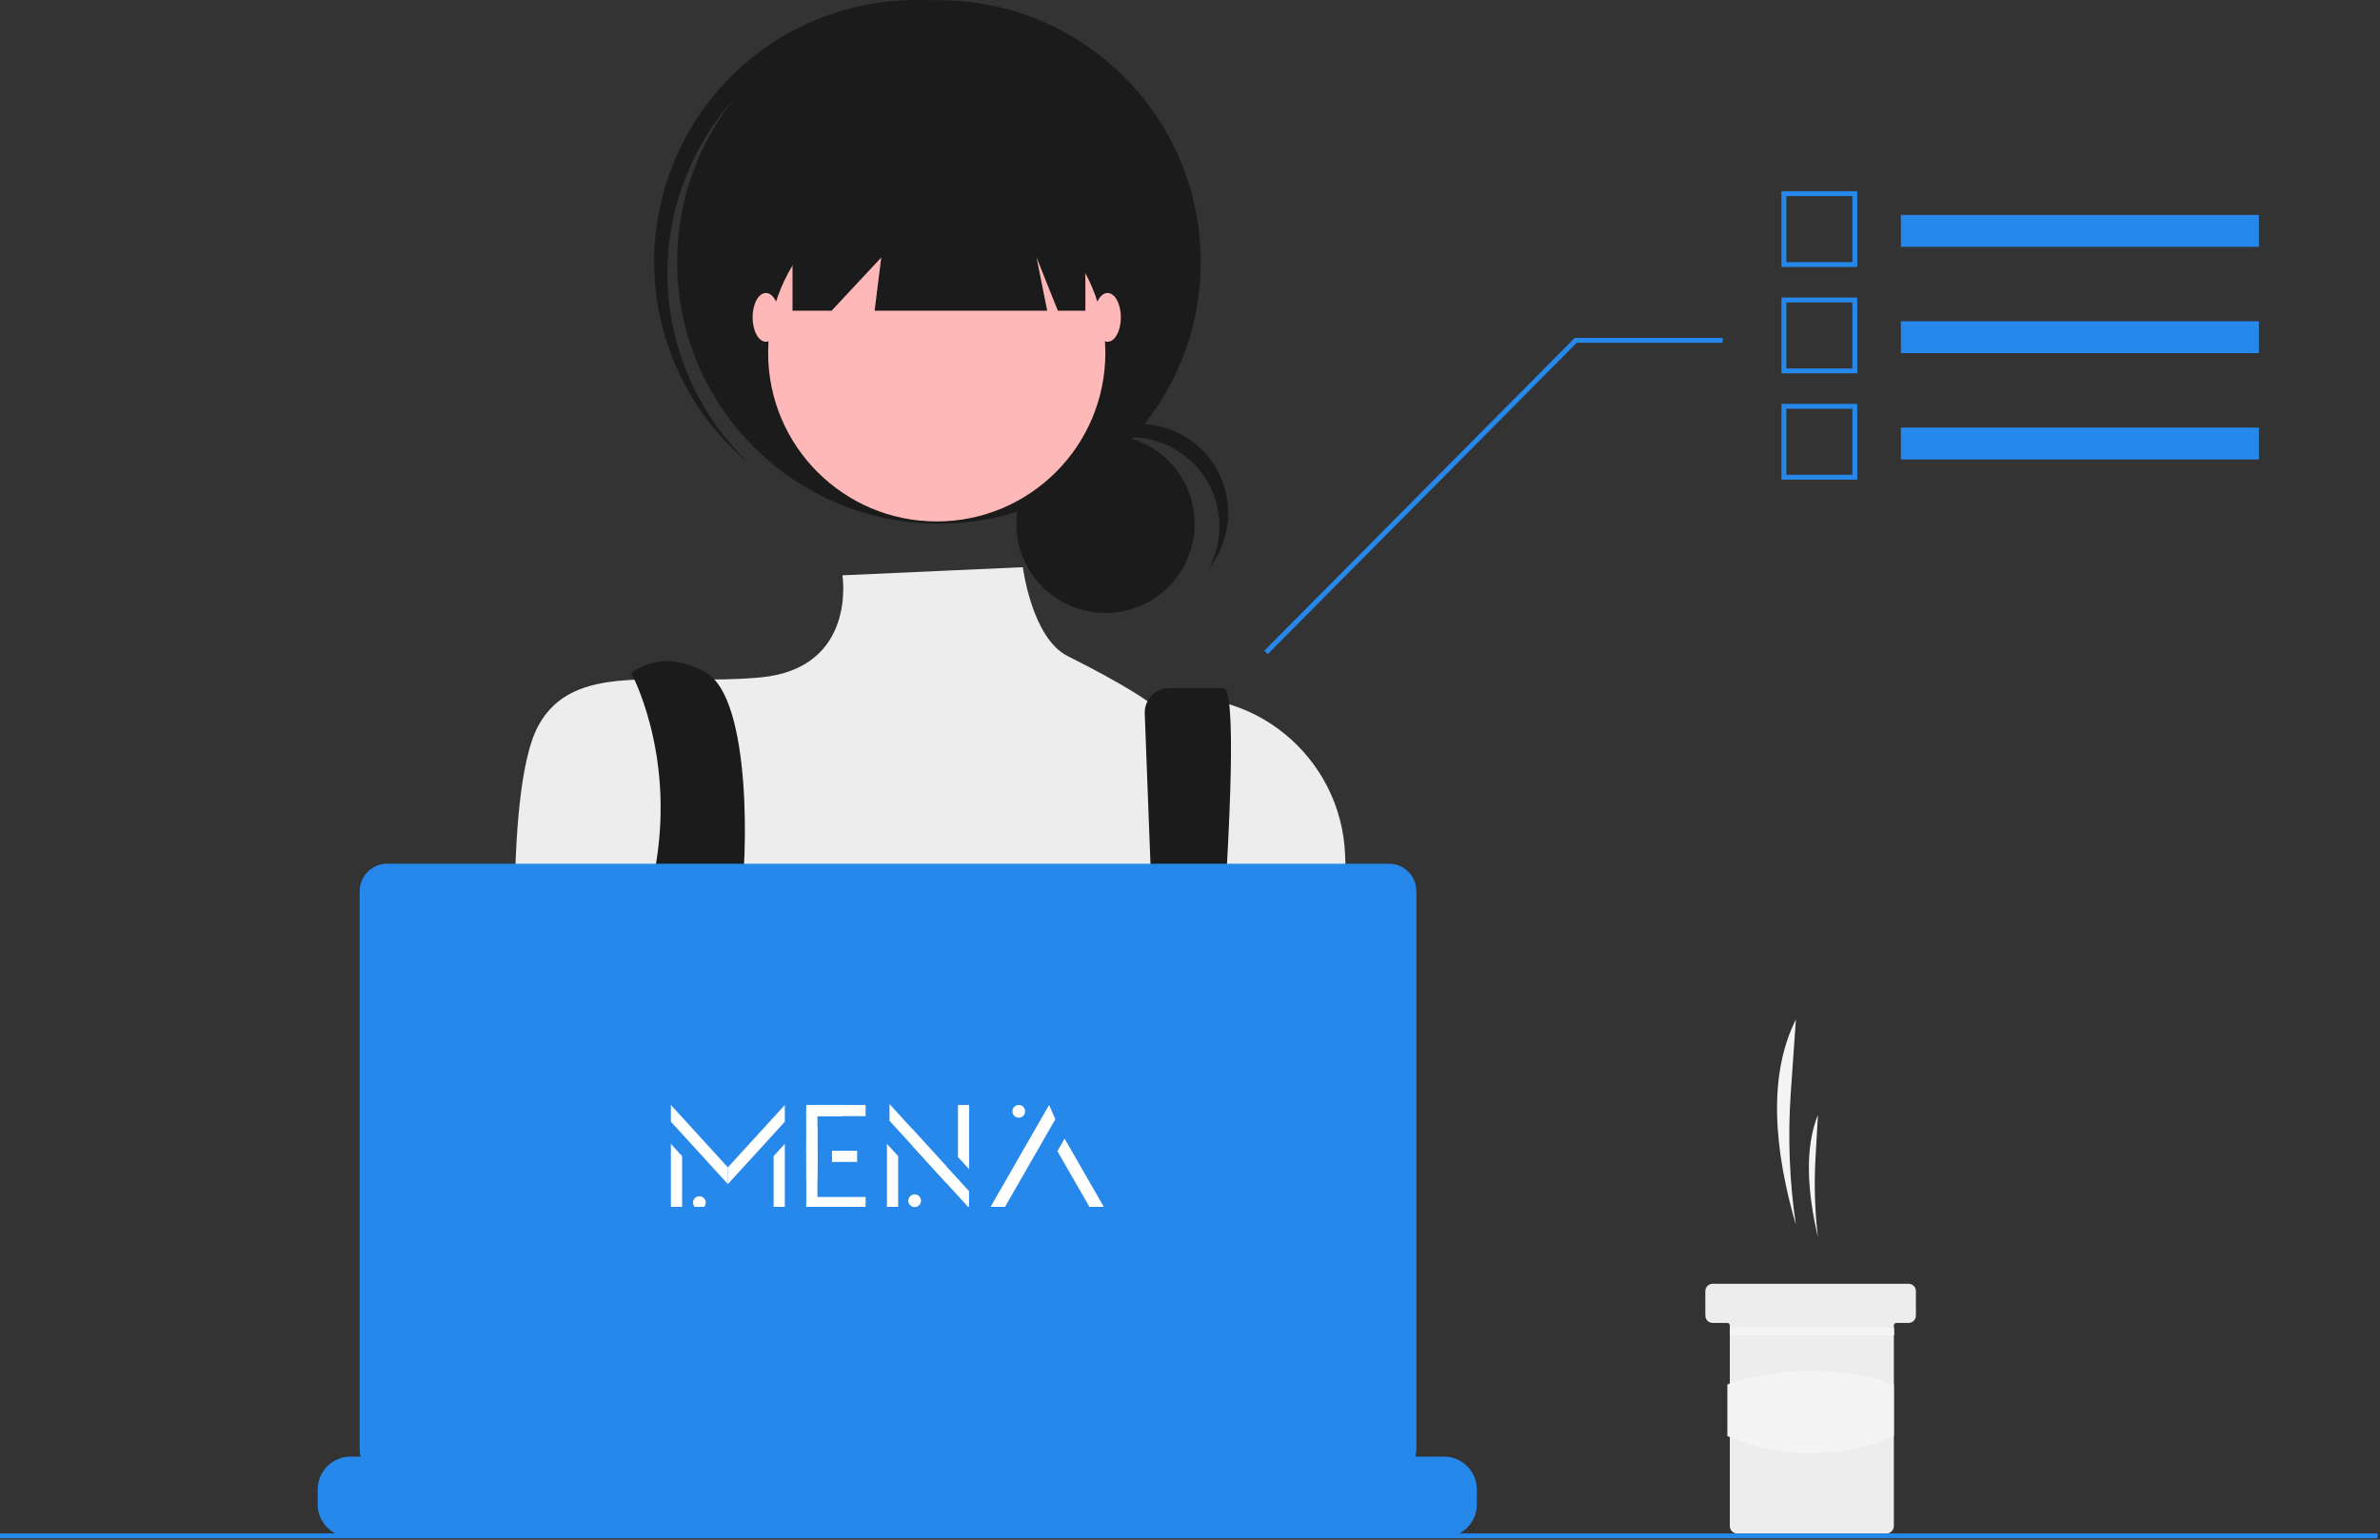 <svg width="972" height="629" viewBox="0 0 972 629" fill="none" xmlns="http://www.w3.org/2000/svg">
<rect x="0" y="0" width="972" height="629" fill="#333333" stroke="none"/>
<g clip-path="url(#clip0_2930_67083)">
<path d="M733.459 500.406C730.801 482.499 730.098 464.355 731.364 446.295L733.459 416.406C721.917 439.372 724.526 469.599 733.459 500.406Z" fill="#F4F4F4"/>
<path d="M742.459 505.406C741.179 494.72 740.842 483.942 741.451 473.197L742.459 455.406C736.906 469.076 738.161 487.068 742.459 505.406Z" fill="#F4F4F4"/>
<path d="M782.461 527.408V537.408C782.457 538.203 782.139 538.963 781.578 539.525C781.016 540.087 780.255 540.404 779.461 540.408H774.461C774.329 540.408 774.199 540.433 774.078 540.483C773.956 540.533 773.846 540.607 773.753 540.7C773.66 540.793 773.586 540.903 773.536 541.025C773.486 541.147 773.46 541.277 773.461 541.408V623.408C773.457 624.203 773.139 624.963 772.578 625.525C772.016 626.087 771.255 626.404 770.461 626.408H709.461C708.665 626.408 707.903 626.091 707.34 625.529C706.778 624.966 706.462 624.204 706.461 623.408V541.408C706.46 541.143 706.355 540.889 706.167 540.702C705.98 540.515 705.726 540.409 705.461 540.408H699.461C698.665 540.408 697.903 540.091 697.34 539.529C696.778 538.966 696.462 538.204 696.461 537.408V527.408C696.46 527.014 696.538 526.624 696.688 526.259C696.839 525.895 697.06 525.564 697.338 525.286C697.617 525.007 697.948 524.786 698.312 524.635C698.676 524.485 699.067 524.408 699.461 524.408H779.461C780.256 524.411 781.018 524.727 781.58 525.289C782.142 525.852 782.459 526.613 782.461 527.408Z" fill="#EDEDED"/>
<path d="M773.551 542.508H706.551V545.508H773.551V542.508Z" fill="#F4F4F4"/>
<path d="M773.461 586.653C751.041 595.931 728.377 596.033 705.461 586.653V565.518C727.522 558.109 751.4 558.109 773.461 565.518V586.653Z" fill="#F4F4F4"/>
<path d="M451.482 250.381C471.583 250.381 487.877 234.086 487.877 213.986C487.877 193.885 471.583 177.59 451.482 177.59C431.381 177.59 415.086 193.885 415.086 213.986C415.086 234.086 431.381 250.381 451.482 250.381Z" fill="#1B1B1B"/>
<path d="M461.622 178.591C467.921 178.592 474.112 180.227 479.589 183.337C485.067 186.447 489.644 190.925 492.872 196.333C496.101 201.742 497.871 207.895 498.009 214.193C498.148 220.49 496.649 226.715 493.661 232.26C496.817 228.312 499.115 223.75 500.41 218.865C501.705 213.98 501.968 208.878 501.182 203.886C500.396 198.893 498.579 194.119 495.847 189.867C493.114 185.616 489.525 181.98 485.31 179.192C481.094 176.404 476.344 174.525 471.362 173.674C466.381 172.824 461.276 173.02 456.374 174.251C451.473 175.482 446.881 177.721 442.892 180.825C438.904 183.928 435.605 187.829 433.207 192.278C436.609 188.006 440.931 184.557 445.851 182.188C450.771 179.818 456.161 178.589 461.622 178.591Z" fill="#1B1B1B"/>
<path d="M383.471 213.908C442.517 213.908 490.384 166.042 490.384 106.995C490.384 47.949 442.517 0.083 383.471 0.083C324.425 0.083 276.559 47.949 276.559 106.995C276.559 166.042 324.425 213.908 383.471 213.908Z" fill="#1B1B1B"/>
<path d="M299.56 40.662C317.982 19.944 343.733 7.194 371.377 5.102C399.022 3.011 426.398 11.742 447.727 29.452C446.853 28.621 445.988 27.783 445.079 26.976C423.885 8.151 396.083 -1.486 367.785 0.183C339.487 1.852 313.011 14.691 294.177 35.877C275.343 57.062 265.694 84.861 267.351 113.159C269.008 141.458 281.836 167.94 303.013 186.783C303.922 187.59 304.855 188.351 305.783 189.122C285.696 170.014 273.818 143.849 272.657 116.15C271.496 88.451 281.142 61.384 299.56 40.662Z" fill="#1B1B1B"/>
<path d="M382.566 213.002C420.596 213.002 451.425 182.173 451.425 144.143C451.425 106.113 420.596 75.284 382.566 75.284C344.536 75.284 313.707 106.113 313.707 144.143C313.707 182.173 344.536 213.002 382.566 213.002Z" fill="#FFB8B8"/>
<path d="M417.74 231.695L344.051 235.008C344.051 235.008 350.201 273.116 310.336 276.74C270.47 280.364 234.229 269.492 219.732 296.673C205.235 323.854 211.484 420.639 211.484 420.639C211.484 420.639 238.665 518.491 260.41 532.988C282.155 547.485 472.423 527.552 472.423 527.552L552.051 427.008L549.354 349.468C547.946 308.977 510.977 278.577 471.161 286.07C470.379 286.217 469.591 286.376 468.799 286.546C468.799 286.546 460.051 280.008 436.051 268.008C421.374 260.67 417.74 231.695 417.74 231.695Z" fill="#EDEDED"/>
<path d="M257.785 274.928C257.785 274.928 275.299 306.706 268.051 352.008C260.802 397.31 291.215 493.122 291.215 493.122L312.96 487.686C312.96 487.686 298.463 393.458 302.087 371.713C305.711 349.968 306.711 285.8 288.591 274.928C270.47 264.055 257.785 274.928 257.785 274.928Z" fill="#1B1B1B"/>
<path d="M467.525 291.59L475.142 492.216L489.638 501.277C489.638 501.277 510.477 281.109 499.605 281.109H477.482C476.173 281.109 474.876 281.367 473.667 281.868C472.457 282.369 471.358 283.104 470.432 284.03C469.506 284.955 468.772 286.055 468.271 287.264C467.77 288.474 467.512 289.77 467.512 291.08C467.512 291.25 467.516 291.42 467.525 291.59Z" fill="#1B1B1B"/>
<path d="M301.181 488.592C306.185 488.592 310.242 484.536 310.242 479.532C310.242 474.528 306.185 470.472 301.181 470.472C296.178 470.472 292.121 474.528 292.121 479.532C292.121 484.536 296.178 488.592 301.181 488.592Z" fill="#2688EB"/>
<path d="M482.389 497.653C487.392 497.653 491.449 493.597 491.449 488.593C491.449 483.589 487.392 479.532 482.389 479.532C477.385 479.532 473.328 483.589 473.328 488.593C473.328 493.597 477.385 497.653 482.389 497.653Z" fill="#2688EB"/>
<path d="M323.672 58.069V126.928H339.619L359.914 105.183L357.196 126.928H427.685L423.336 105.183L432.034 126.928H443.269V58.069H323.672Z" fill="#1B1B1B"/>
<path d="M312.799 139.613C315.802 139.613 318.236 135.151 318.236 129.647C318.236 124.143 315.802 119.681 312.799 119.681C309.797 119.681 307.363 124.143 307.363 129.647C307.363 135.151 309.797 139.613 312.799 139.613Z" fill="#FFB8B8"/>
<path d="M452.331 139.613C455.333 139.613 457.767 135.151 457.767 129.647C457.767 124.143 455.333 119.681 452.331 119.681C449.328 119.681 446.895 124.143 446.895 129.647C446.895 135.151 449.328 139.613 452.331 139.613Z" fill="#FFB8B8"/>
<path d="M603.152 608.446V614.516C603.156 616.182 602.847 617.834 602.242 619.386C601.974 620.078 601.649 620.747 601.272 621.386C600.08 623.386 598.389 625.043 596.364 626.193C594.34 627.343 592.051 627.947 589.722 627.946H143.172C140.844 627.947 138.555 627.343 136.53 626.193C134.505 625.043 132.814 623.386 131.622 621.386C131.245 620.747 130.921 620.078 130.652 619.386C130.047 617.834 129.739 616.182 129.742 614.516V608.446C129.742 606.683 130.089 604.937 130.763 603.308C131.437 601.678 132.426 600.198 133.672 598.951C134.919 597.704 136.398 596.715 138.027 596.039C139.656 595.364 141.402 595.016 143.165 595.016H168.912V592.186C168.912 592.113 168.926 592.04 168.954 591.972C168.982 591.904 169.023 591.842 169.075 591.79C169.127 591.738 169.189 591.697 169.256 591.669C169.324 591.641 169.397 591.626 169.47 591.626H182.902C183.05 591.626 183.193 591.684 183.298 591.789C183.403 591.894 183.462 592.036 183.462 592.184V595.016H191.852V592.186C191.852 592.113 191.866 592.04 191.894 591.972C191.922 591.904 191.963 591.842 192.015 591.79C192.067 591.738 192.129 591.697 192.196 591.669C192.264 591.641 192.337 591.626 192.41 591.626H205.842C205.99 591.626 206.133 591.684 206.238 591.789C206.343 591.894 206.402 592.036 206.402 592.184V595.016H214.802V592.186C214.802 592.113 214.816 592.04 214.844 591.972C214.872 591.904 214.913 591.842 214.965 591.79C215.017 591.738 215.079 591.697 215.146 591.669C215.214 591.641 215.287 591.626 215.36 591.626H228.792C228.94 591.626 229.083 591.684 229.188 591.789C229.293 591.894 229.352 592.036 229.352 592.184V595.016H237.742V592.186C237.742 592.113 237.756 592.04 237.784 591.972C237.812 591.904 237.853 591.842 237.905 591.79C237.957 591.738 238.019 591.697 238.086 591.669C238.154 591.641 238.227 591.626 238.3 591.626H251.732C251.88 591.626 252.023 591.684 252.128 591.789C252.233 591.894 252.292 592.036 252.292 592.184V595.016H260.682V592.186C260.682 592.113 260.696 592.04 260.724 591.972C260.752 591.904 260.793 591.842 260.845 591.79C260.897 591.738 260.959 591.697 261.026 591.669C261.094 591.641 261.167 591.626 261.24 591.626H274.672C274.82 591.626 274.963 591.685 275.068 591.789C275.173 591.894 275.232 592.036 275.232 592.184V595.016H283.632V592.186C283.632 592.113 283.646 592.04 283.674 591.972C283.702 591.904 283.743 591.842 283.795 591.79C283.847 591.738 283.909 591.697 283.976 591.669C284.044 591.641 284.117 591.626 284.19 591.626H297.622C297.77 591.626 297.913 591.685 298.018 591.789C298.123 591.894 298.182 592.036 298.182 592.184V595.016H306.572V592.186C306.572 592.113 306.586 592.04 306.614 591.972C306.642 591.904 306.683 591.842 306.735 591.79C306.787 591.738 306.849 591.697 306.916 591.669C306.984 591.641 307.057 591.626 307.13 591.626H412.332C412.406 591.626 412.478 591.64 412.546 591.668C412.614 591.696 412.676 591.737 412.728 591.789C412.78 591.841 412.821 591.903 412.849 591.97C412.877 592.038 412.892 592.111 412.892 592.184V595.016H421.292V592.186C421.292 592.113 421.306 592.04 421.334 591.972C421.362 591.904 421.403 591.843 421.455 591.791C421.507 591.739 421.569 591.697 421.637 591.669C421.704 591.641 421.777 591.626 421.85 591.626H435.282C435.43 591.628 435.572 591.687 435.677 591.792C435.781 591.896 435.841 592.038 435.842 592.186V595.016H444.232V592.186C444.232 592.113 444.246 592.04 444.274 591.972C444.302 591.904 444.343 591.843 444.395 591.791C444.447 591.739 444.509 591.697 444.576 591.669C444.644 591.641 444.717 591.626 444.79 591.626H458.222C458.296 591.626 458.368 591.64 458.436 591.668C458.504 591.696 458.566 591.737 458.618 591.789C458.67 591.841 458.711 591.903 458.739 591.97C458.767 592.038 458.782 592.111 458.782 592.184V595.016H467.172V592.186C467.172 592.113 467.186 592.04 467.214 591.972C467.242 591.904 467.283 591.843 467.335 591.791C467.387 591.739 467.449 591.697 467.516 591.669C467.584 591.641 467.657 591.626 467.73 591.626H481.162C481.236 591.626 481.308 591.64 481.376 591.668C481.444 591.696 481.506 591.737 481.558 591.789C481.61 591.841 481.651 591.903 481.679 591.97C481.707 592.038 481.722 592.111 481.722 592.184V595.016H490.122V592.186C490.122 592.113 490.136 592.04 490.164 591.972C490.192 591.904 490.233 591.843 490.285 591.791C490.337 591.739 490.399 591.697 490.466 591.669C490.534 591.641 490.607 591.626 490.68 591.626H504.112C504.259 591.628 504.399 591.688 504.503 591.793C504.606 591.898 504.663 592.039 504.662 592.186V595.016H513.062V592.186C513.062 592.113 513.076 592.04 513.104 591.972C513.132 591.904 513.173 591.843 513.225 591.791C513.277 591.739 513.339 591.697 513.406 591.669C513.474 591.641 513.547 591.626 513.62 591.626H527.052C527.126 591.626 527.198 591.64 527.266 591.668C527.334 591.696 527.396 591.737 527.448 591.789C527.5 591.841 527.541 591.903 527.569 591.97C527.597 592.038 527.612 592.111 527.612 592.184V595.016H536.002V592.186C536.002 592.113 536.016 592.04 536.044 591.972C536.072 591.904 536.113 591.843 536.165 591.791C536.217 591.739 536.279 591.697 536.346 591.669C536.414 591.641 536.487 591.626 536.56 591.626H549.992C550.066 591.626 550.138 591.64 550.206 591.668C550.274 591.696 550.336 591.737 550.388 591.789C550.44 591.841 550.481 591.903 550.509 591.97C550.537 592.038 550.552 592.111 550.552 592.184V595.016H589.722C593.283 595.015 596.698 596.429 599.217 598.946C601.736 601.463 603.151 604.878 603.152 608.439L603.152 608.446Z" fill="#2688EB"/>
<path d="M971.052 626.382H0V628.382H971.052V626.382Z" fill="#2688EB"/>
<path d="M567.193 352.812H158.149C156.671 352.812 155.207 353.103 153.841 353.669C152.475 354.234 151.234 355.064 150.188 356.109C149.143 357.155 148.313 358.396 147.748 359.762C147.182 361.128 146.891 362.592 146.891 364.07V591.982C146.891 594.968 148.077 597.831 150.188 599.943C152.3 602.054 155.163 603.24 158.149 603.24H567.193C570.179 603.24 573.042 602.054 575.154 599.943C577.265 597.831 578.451 594.968 578.451 591.982V364.07C578.451 361.084 577.265 358.22 575.154 356.109C573.042 353.998 570.179 352.812 567.193 352.812Z" fill="#2688EB"/>
<path d="M517.762 267.219L643.968 140.016H703.551V138.016H643.133L642.84 138.313L516.34 265.813L517.762 267.219Z" fill="#2688EB"/>
<path d="M922.552 87.792H776.328V100.822H922.552V87.792Z" fill="#2688EB"/>
<path d="M758.506 109.061H727.551V78.106H758.506V109.061ZM729.551 107.061H756.506V80.106H729.551L729.551 107.061Z" fill="#2688EB"/>
<path d="M922.552 131.225H776.328V144.254H922.552V131.225Z" fill="#2688EB"/>
<path d="M758.506 152.494H727.551V121.539H758.506V152.494ZM729.551 150.494H756.506V123.539H729.551L729.551 150.494Z" fill="#2688EB"/>
<path d="M922.552 174.658H776.328V187.688H922.552V174.658Z" fill="#2688EB"/>
<path d="M758.506 195.927H727.551V164.972H758.506V195.927ZM729.551 193.927H756.506V166.972H729.551L729.551 193.927Z" fill="#2688EB"/>
<g clip-path="url(#clip1_2930_67083)">
<path d="M297.258 483.701L320.525 458.211V451.379L297.258 476.868V483.701Z" fill="white"/>
<path d="M386.544 483.322L363.277 457.832V451L386.544 476.489V483.322Z" fill="white"/>
<path d="M395.755 493.411L372.488 467.922V461.09L395.755 486.579V493.411Z" fill="white"/>
<path d="M431.006 457.171L430.624 457.859L427.686 462.957V462.982L412.772 488.955L410.144 493.518H404.27L406.875 488.955L424.724 457.859L427.686 452.737L428.454 451.385L431.006 457.171Z" fill="white"/>
<path d="M451.081 493.514H445.206L442.601 488.951L431.852 470.242L434.788 465.119L448.476 488.951L451.081 493.514Z" fill="white"/>
<path d="M297.265 476.868V483.698L278.571 463.205L274 458.209V451.379L277.957 455.712L278.571 456.375L297.265 476.868Z" fill="white"/>
<path d="M278.571 472.27V493.527H274V467.273L278.571 472.27Z" fill="white"/>
<path d="M366.809 472.27V493.527H362.238V467.273L366.809 472.27Z" fill="white"/>
<path d="M391.238 472.636V451.379H395.809V477.632L391.238 472.636Z" fill="white"/>
<path d="M333.848 472.27V493.527H329.277V467.273L332.009 470.257L333.108 471.453L333.848 472.27Z" fill="white"/>
<path d="M333.848 453.205H329.277V471.456H333.848V453.205Z" fill="white"/>
<path d="M353.512 451.379V455.942H329.277V454.055L329.482 453.876L332.214 451.379H353.512Z" fill="white"/>
<path d="M343.986 451.379H329.277V455.942H343.986V451.379Z" fill="white"/>
<path d="M353.512 488.965V493.527H329.277V491.641L332.214 488.965H353.512Z" fill="white"/>
<path d="M350.055 470.077H339.793V474.64H350.055V470.077Z" fill="white"/>
<path d="M333.848 470.077V474.64H329.277V472.753L330.708 471.452L332.009 470.256L332.214 470.077H333.848Z" fill="white"/>
<path d="M333.848 460.467V481.724H329.277V455.471L329.482 455.7L331.372 457.766L333.848 460.467Z" fill="white"/>
<path d="M315.953 472.27V493.527H320.524V467.273L315.953 472.27Z" fill="white"/>
<path d="M416.061 456.567C417.494 456.567 418.657 455.407 418.657 453.976C418.657 452.545 417.494 451.385 416.061 451.385C414.627 451.385 413.465 452.545 413.465 453.976C413.465 455.407 414.627 456.567 416.061 456.567Z" fill="white"/>
<path d="M373.553 493.076C374.987 493.076 376.149 491.916 376.149 490.485C376.149 489.054 374.987 487.894 373.553 487.894C372.119 487.894 370.957 489.054 370.957 490.485C370.957 491.916 372.119 493.076 373.553 493.076Z" fill="white"/>
<path d="M285.635 493.835C287.069 493.835 288.231 492.675 288.231 491.243C288.231 489.812 287.069 488.652 285.635 488.652C284.201 488.652 283.039 489.812 283.039 491.243C283.039 492.675 284.201 493.835 285.635 493.835Z" fill="white"/>
</g>
</g>
<defs>
<clipPath id="clip0_2930_67083">
<rect width="971.052" height="628.381" fill="white"/>
</clipPath>
<clipPath id="clip1_2930_67083">
<rect width="178" height="42" fill="white" transform="translate(274 451)"/>
</clipPath>
</defs>
</svg>
